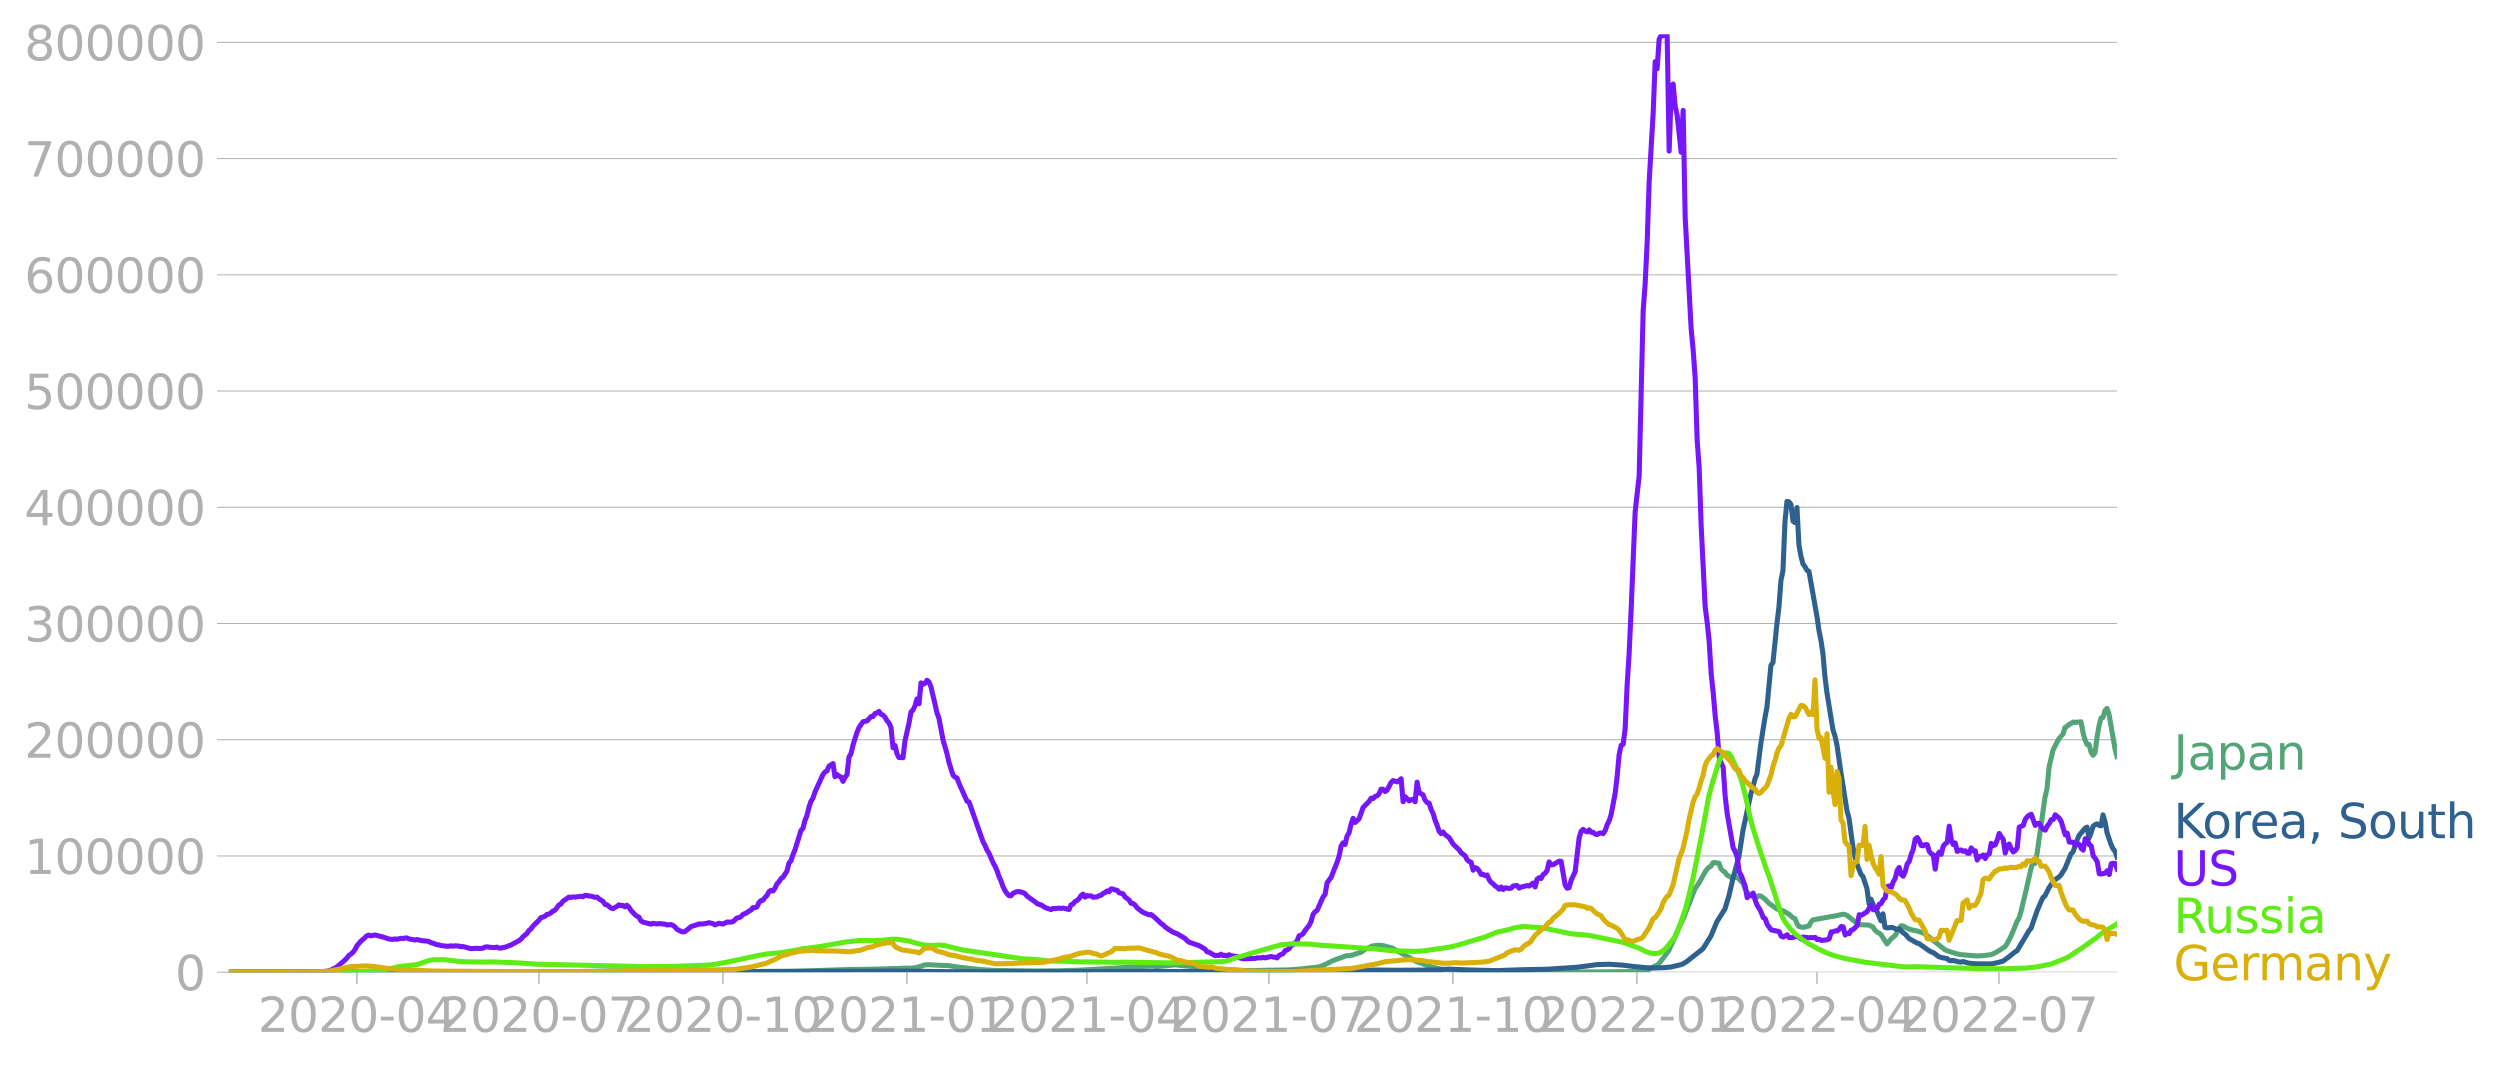 <svg xmlns:xlink="http://www.w3.org/1999/xlink" width="985.137" height="420.096" viewBox="0 0 738.852 315.072" xmlns="http://www.w3.org/2000/svg"><defs><style>*{stroke-linejoin:round;stroke-linecap:butt}</style></defs><g id="figure_1"><path d="M0 315.072h738.852V0H0v315.072z" style="fill:none" id="patch_1"/><g id="axes_1"><path d="M67.645 287.323h558v-277.2h-558v277.2z" style="fill:none" id="patch_2"/><g id="matplotlib.axis_1"><g id="xtick_1"><g id="line2d_1"><defs><path id="mc0e06ae6d0" d="M0 0v3.5" style="stroke:#b0b0b0;stroke-width:.4"/></defs><use xlink:href="#mc0e06ae6d0" x="105.476" y="287.323" style="fill:#b0b0b0;stroke:#b0b0b0;stroke-width:.4"/></g><g style="fill:#b0b0b0" transform="matrix(.14 0 0 -.14 76.228 304.96)" id="text_1"><defs><path id="DejaVuSans-32" d="M1228 531h2203V0H469v531q359 372 979 998 621 627 780 809 303 340 423 576 121 236 121 464 0 372-261 606-261 235-680 235-297 0-627-103-329-103-704-313v638q381 153 712 231 332 78 607 78 725 0 1156-363 431-362 431-968 0-288-108-546-107-257-392-607-78-91-497-524-418-433-1181-1211z" transform="scale(.016)"/><path id="DejaVuSans-30" d="M2034 4250q-487 0-733-480-245-479-245-1442 0-959 245-1439 246-480 733-480 491 0 736 480 246 480 246 1439 0 963-246 1442-245 480-736 480zm0 500q785 0 1199-621 414-620 414-1801 0-1178-414-1799Q2819-91 2034-91q-784 0-1198 620-414 621-414 1799 0 1181 414 1801 414 621 1198 621z" transform="scale(.016)"/><path id="DejaVuSans-2d" d="M313 2009h1684v-512H313v512z" transform="scale(.016)"/><path id="DejaVuSans-34" d="M2419 4116 825 1625h1594v2491zm-166 550h794V1625h666v-525h-666V0h-628v1100H313v609l1940 2957z" transform="scale(.016)"/></defs><use xlink:href="#DejaVuSans-32"/><use xlink:href="#DejaVuSans-30" x="63.623"/><use xlink:href="#DejaVuSans-32" x="127.246"/><use xlink:href="#DejaVuSans-30" x="190.869"/><use xlink:href="#DejaVuSans-2d" x="254.492"/><use xlink:href="#DejaVuSans-30" x="290.576"/><use xlink:href="#DejaVuSans-34" x="354.199"/></g></g><g id="xtick_2"><use xlink:href="#mc0e06ae6d0" x="159.266" y="287.323" style="fill:#b0b0b0;stroke:#b0b0b0;stroke-width:.4" id="line2d_2"/><g style="fill:#b0b0b0" transform="matrix(.14 0 0 -.14 130.018 304.96)" id="text_2"><defs><path id="DejaVuSans-37" d="M525 4666h3000v-269L1831 0h-659l1594 4134H525v532z" transform="scale(.016)"/></defs><use xlink:href="#DejaVuSans-32"/><use xlink:href="#DejaVuSans-30" x="63.623"/><use xlink:href="#DejaVuSans-32" x="127.246"/><use xlink:href="#DejaVuSans-30" x="190.869"/><use xlink:href="#DejaVuSans-2d" x="254.492"/><use xlink:href="#DejaVuSans-30" x="290.576"/><use xlink:href="#DejaVuSans-37" x="354.199"/></g></g><g id="xtick_3"><use xlink:href="#mc0e06ae6d0" x="213.647" y="287.323" style="fill:#b0b0b0;stroke:#b0b0b0;stroke-width:.4" id="line2d_3"/><g style="fill:#b0b0b0" transform="matrix(.14 0 0 -.14 184.4 304.96)" id="text_3"><defs><path id="DejaVuSans-31" d="M794 531h1031v3560L703 3866v575l1116 225h631V531h1031V0H794v531z" transform="scale(.016)"/></defs><use xlink:href="#DejaVuSans-32"/><use xlink:href="#DejaVuSans-30" x="63.623"/><use xlink:href="#DejaVuSans-32" x="127.246"/><use xlink:href="#DejaVuSans-30" x="190.869"/><use xlink:href="#DejaVuSans-2d" x="254.492"/><use xlink:href="#DejaVuSans-31" x="290.576"/><use xlink:href="#DejaVuSans-30" x="354.199"/></g></g><g id="xtick_4"><use xlink:href="#mc0e06ae6d0" x="268.028" y="287.323" style="fill:#b0b0b0;stroke:#b0b0b0;stroke-width:.4" id="line2d_4"/><g style="fill:#b0b0b0" transform="matrix(.14 0 0 -.14 238.78 304.96)" id="text_4"><use xlink:href="#DejaVuSans-32"/><use xlink:href="#DejaVuSans-30" x="63.623"/><use xlink:href="#DejaVuSans-32" x="127.246"/><use xlink:href="#DejaVuSans-31" x="190.869"/><use xlink:href="#DejaVuSans-2d" x="254.492"/><use xlink:href="#DejaVuSans-30" x="290.576"/><use xlink:href="#DejaVuSans-31" x="354.199"/></g></g><g id="xtick_5"><use xlink:href="#mc0e06ae6d0" x="321.228" y="287.323" style="fill:#b0b0b0;stroke:#b0b0b0;stroke-width:.4" id="line2d_5"/><g style="fill:#b0b0b0" transform="matrix(.14 0 0 -.14 291.98 304.96)" id="text_5"><use xlink:href="#DejaVuSans-32"/><use xlink:href="#DejaVuSans-30" x="63.623"/><use xlink:href="#DejaVuSans-32" x="127.246"/><use xlink:href="#DejaVuSans-31" x="190.869"/><use xlink:href="#DejaVuSans-2d" x="254.492"/><use xlink:href="#DejaVuSans-30" x="290.576"/><use xlink:href="#DejaVuSans-34" x="354.199"/></g></g><g id="xtick_6"><use xlink:href="#mc0e06ae6d0" x="375.018" y="287.323" style="fill:#b0b0b0;stroke:#b0b0b0;stroke-width:.4" id="line2d_6"/><g style="fill:#b0b0b0" transform="matrix(.14 0 0 -.14 345.77 304.96)" id="text_6"><use xlink:href="#DejaVuSans-32"/><use xlink:href="#DejaVuSans-30" x="63.623"/><use xlink:href="#DejaVuSans-32" x="127.246"/><use xlink:href="#DejaVuSans-31" x="190.869"/><use xlink:href="#DejaVuSans-2d" x="254.492"/><use xlink:href="#DejaVuSans-30" x="290.576"/><use xlink:href="#DejaVuSans-37" x="354.199"/></g></g><g id="xtick_7"><use xlink:href="#mc0e06ae6d0" x="429.399" y="287.323" style="fill:#b0b0b0;stroke:#b0b0b0;stroke-width:.4" id="line2d_7"/><g style="fill:#b0b0b0" transform="matrix(.14 0 0 -.14 400.151 304.96)" id="text_7"><use xlink:href="#DejaVuSans-32"/><use xlink:href="#DejaVuSans-30" x="63.623"/><use xlink:href="#DejaVuSans-32" x="127.246"/><use xlink:href="#DejaVuSans-31" x="190.869"/><use xlink:href="#DejaVuSans-2d" x="254.492"/><use xlink:href="#DejaVuSans-31" x="290.576"/><use xlink:href="#DejaVuSans-30" x="354.199"/></g></g><g id="xtick_8"><use xlink:href="#mc0e06ae6d0" x="483.781" y="287.323" style="fill:#b0b0b0;stroke:#b0b0b0;stroke-width:.4" id="line2d_8"/><g style="fill:#b0b0b0" transform="matrix(.14 0 0 -.14 454.533 304.96)" id="text_8"><use xlink:href="#DejaVuSans-32"/><use xlink:href="#DejaVuSans-30" x="63.623"/><use xlink:href="#DejaVuSans-32" x="127.246"/><use xlink:href="#DejaVuSans-32" x="190.869"/><use xlink:href="#DejaVuSans-2d" x="254.492"/><use xlink:href="#DejaVuSans-30" x="290.576"/><use xlink:href="#DejaVuSans-31" x="354.199"/></g></g><g id="xtick_9"><use xlink:href="#mc0e06ae6d0" x="536.98" y="287.323" style="fill:#b0b0b0;stroke:#b0b0b0;stroke-width:.4" id="line2d_9"/><g style="fill:#b0b0b0" transform="matrix(.14 0 0 -.14 507.732 304.96)" id="text_9"><use xlink:href="#DejaVuSans-32"/><use xlink:href="#DejaVuSans-30" x="63.623"/><use xlink:href="#DejaVuSans-32" x="127.246"/><use xlink:href="#DejaVuSans-32" x="190.869"/><use xlink:href="#DejaVuSans-2d" x="254.492"/><use xlink:href="#DejaVuSans-30" x="290.576"/><use xlink:href="#DejaVuSans-34" x="354.199"/></g></g><g id="xtick_10"><use xlink:href="#mc0e06ae6d0" x="590.77" y="287.323" style="fill:#b0b0b0;stroke:#b0b0b0;stroke-width:.4" id="line2d_10"/><g style="fill:#b0b0b0" transform="matrix(.14 0 0 -.14 561.522 304.96)" id="text_10"><use xlink:href="#DejaVuSans-32"/><use xlink:href="#DejaVuSans-30" x="63.623"/><use xlink:href="#DejaVuSans-32" x="127.246"/><use xlink:href="#DejaVuSans-32" x="190.869"/><use xlink:href="#DejaVuSans-2d" x="254.492"/><use xlink:href="#DejaVuSans-30" x="290.576"/><use xlink:href="#DejaVuSans-37" x="354.199"/></g></g></g><g id="matplotlib.axis_2"><g id="ytick_1"><path d="M67.645 287.323h558" clip-path="url(#p035c0a45f3)" style="fill:none;stroke:#b0b0b0;stroke-width:.3;stroke-linecap:square" id="line2d_11"/><g id="line2d_12"><defs><path id="m49451a1ce1" d="M0 0h-3.5" style="stroke:#b0b0b0;stroke-width:.3"/></defs><use xlink:href="#m49451a1ce1" x="67.645" y="287.323" style="fill:#b0b0b0;stroke:#b0b0b0;stroke-width:.3"/></g><use xlink:href="#DejaVuSans-30" style="fill:#b0b0b0" transform="matrix(.14 0 0 -.14 51.737 292.642)" id="text_11"/></g><g id="ytick_2"><path d="M67.645 252.972h558" clip-path="url(#p035c0a45f3)" style="fill:none;stroke:#b0b0b0;stroke-width:.3;stroke-linecap:square" id="line2d_13"/><use xlink:href="#m49451a1ce1" x="67.645" y="252.972" style="fill:#b0b0b0;stroke:#b0b0b0;stroke-width:.3" id="line2d_14"/><g style="fill:#b0b0b0" transform="matrix(.14 0 0 -.14 7.2 258.291)" id="text_12"><use xlink:href="#DejaVuSans-31"/><use xlink:href="#DejaVuSans-30" x="63.623"/><use xlink:href="#DejaVuSans-30" x="127.246"/><use xlink:href="#DejaVuSans-30" x="190.869"/><use xlink:href="#DejaVuSans-30" x="254.492"/><use xlink:href="#DejaVuSans-30" x="318.115"/></g></g><g id="ytick_3"><path d="M67.645 218.622h558" clip-path="url(#p035c0a45f3)" style="fill:none;stroke:#b0b0b0;stroke-width:.3;stroke-linecap:square" id="line2d_15"/><use xlink:href="#m49451a1ce1" x="67.645" y="218.622" style="fill:#b0b0b0;stroke:#b0b0b0;stroke-width:.3" id="line2d_16"/><g style="fill:#b0b0b0" transform="matrix(.14 0 0 -.14 7.2 223.94)" id="text_13"><use xlink:href="#DejaVuSans-32"/><use xlink:href="#DejaVuSans-30" x="63.623"/><use xlink:href="#DejaVuSans-30" x="127.246"/><use xlink:href="#DejaVuSans-30" x="190.869"/><use xlink:href="#DejaVuSans-30" x="254.492"/><use xlink:href="#DejaVuSans-30" x="318.115"/></g></g><g id="ytick_4"><path d="M67.645 184.271h558" clip-path="url(#p035c0a45f3)" style="fill:none;stroke:#b0b0b0;stroke-width:.3;stroke-linecap:square" id="line2d_17"/><use xlink:href="#m49451a1ce1" x="67.645" y="184.271" style="fill:#b0b0b0;stroke:#b0b0b0;stroke-width:.3" id="line2d_18"/><g style="fill:#b0b0b0" transform="matrix(.14 0 0 -.14 7.2 189.59)" id="text_14"><defs><path id="DejaVuSans-33" d="M2597 2516q453-97 707-404 255-306 255-756 0-690-475-1069Q2609-91 1734-91q-293 0-604 58T488 141v609q262-153 574-231 313-78 654-78 593 0 904 234t311 681q0 413-289 645-289 233-804 233h-544v519h569q465 0 712 186t247 536q0 359-255 551-254 193-729 193-260 0-557-57-297-56-653-174v562q360 100 674 150t592 50q719 0 1137-327 419-326 419-882 0-388-222-655t-631-370z" transform="scale(.016)"/></defs><use xlink:href="#DejaVuSans-33"/><use xlink:href="#DejaVuSans-30" x="63.623"/><use xlink:href="#DejaVuSans-30" x="127.246"/><use xlink:href="#DejaVuSans-30" x="190.869"/><use xlink:href="#DejaVuSans-30" x="254.492"/><use xlink:href="#DejaVuSans-30" x="318.115"/></g></g><g id="ytick_5"><path d="M67.645 149.92h558" clip-path="url(#p035c0a45f3)" style="fill:none;stroke:#b0b0b0;stroke-width:.3;stroke-linecap:square" id="line2d_19"/><use xlink:href="#m49451a1ce1" x="67.645" y="149.921" style="fill:#b0b0b0;stroke:#b0b0b0;stroke-width:.3" id="line2d_20"/><g style="fill:#b0b0b0" transform="matrix(.14 0 0 -.14 7.2 155.24)" id="text_15"><use xlink:href="#DejaVuSans-34"/><use xlink:href="#DejaVuSans-30" x="63.623"/><use xlink:href="#DejaVuSans-30" x="127.246"/><use xlink:href="#DejaVuSans-30" x="190.869"/><use xlink:href="#DejaVuSans-30" x="254.492"/><use xlink:href="#DejaVuSans-30" x="318.115"/></g></g><g id="ytick_6"><path d="M67.645 115.57h558" clip-path="url(#p035c0a45f3)" style="fill:none;stroke:#b0b0b0;stroke-width:.3;stroke-linecap:square" id="line2d_21"/><use xlink:href="#m49451a1ce1" x="67.645" y="115.57" style="fill:#b0b0b0;stroke:#b0b0b0;stroke-width:.3" id="line2d_22"/><g style="fill:#b0b0b0" transform="matrix(.14 0 0 -.14 7.2 120.89)" id="text_16"><defs><path id="DejaVuSans-35" d="M691 4666h2478v-532H1269V2991q137 47 274 70 138 23 276 23 781 0 1237-428 457-428 457-1159 0-753-469-1171Q2575-91 1722-91q-294 0-599 50Q819 9 494 109v635q281-153 581-228t634-75q541 0 856 284 316 284 316 772 0 487-316 771-315 285-856 285-253 0-505-56-251-56-513-175v2344z" transform="scale(.016)"/></defs><use xlink:href="#DejaVuSans-35"/><use xlink:href="#DejaVuSans-30" x="63.623"/><use xlink:href="#DejaVuSans-30" x="127.246"/><use xlink:href="#DejaVuSans-30" x="190.869"/><use xlink:href="#DejaVuSans-30" x="254.492"/><use xlink:href="#DejaVuSans-30" x="318.115"/></g></g><g id="ytick_7"><path d="M67.645 81.22h558" clip-path="url(#p035c0a45f3)" style="fill:none;stroke:#b0b0b0;stroke-width:.3;stroke-linecap:square" id="line2d_23"/><use xlink:href="#m49451a1ce1" x="67.645" y="81.22" style="fill:#b0b0b0;stroke:#b0b0b0;stroke-width:.3" id="line2d_24"/><g style="fill:#b0b0b0" transform="matrix(.14 0 0 -.14 7.2 86.539)" id="text_17"><defs><path id="DejaVuSans-36" d="M2113 2584q-425 0-674-291-248-290-248-796 0-503 248-796 249-292 674-292t673 292q248 293 248 796 0 506-248 796-248 291-673 291zm1253 1979v-575q-238 112-480 171-242 60-480 60-625 0-955-422-329-422-376-1275 184 272 462 417 279 145 613 145 703 0 1111-427 408-426 408-1160 0-719-425-1154Q2819-91 2113-91q-810 0-1238 620-428 621-428 1799 0 1106 525 1764t1409 658q238 0 480-47t505-140z" transform="scale(.016)"/></defs><use xlink:href="#DejaVuSans-36"/><use xlink:href="#DejaVuSans-30" x="63.623"/><use xlink:href="#DejaVuSans-30" x="127.246"/><use xlink:href="#DejaVuSans-30" x="190.869"/><use xlink:href="#DejaVuSans-30" x="254.492"/><use xlink:href="#DejaVuSans-30" x="318.115"/></g></g><g id="ytick_8"><path d="M67.645 46.87h558" clip-path="url(#p035c0a45f3)" style="fill:none;stroke:#b0b0b0;stroke-width:.3;stroke-linecap:square" id="line2d_25"/><use xlink:href="#m49451a1ce1" x="67.645" y="46.869" style="fill:#b0b0b0;stroke:#b0b0b0;stroke-width:.3" id="line2d_26"/><g style="fill:#b0b0b0" transform="matrix(.14 0 0 -.14 7.2 52.188)" id="text_18"><use xlink:href="#DejaVuSans-37"/><use xlink:href="#DejaVuSans-30" x="63.623"/><use xlink:href="#DejaVuSans-30" x="127.246"/><use xlink:href="#DejaVuSans-30" x="190.869"/><use xlink:href="#DejaVuSans-30" x="254.492"/><use xlink:href="#DejaVuSans-30" x="318.115"/></g></g><g id="ytick_9"><path d="M67.645 12.519h558" clip-path="url(#p035c0a45f3)" style="fill:none;stroke:#b0b0b0;stroke-width:.3;stroke-linecap:square" id="line2d_27"/><use xlink:href="#m49451a1ce1" x="67.645" y="12.519" style="fill:#b0b0b0;stroke:#b0b0b0;stroke-width:.3" id="line2d_28"/><g style="fill:#b0b0b0" transform="matrix(.14 0 0 -.14 7.2 17.838)" id="text_19"><defs><path id="DejaVuSans-38" d="M2034 2216q-450 0-708-241-257-241-257-662 0-422 257-663 258-241 708-241t709 242q260 243 260 662 0 421-258 662-257 241-711 241zm-631 268q-406 100-633 378-226 279-226 679 0 559 398 884 399 325 1092 325 697 0 1094-325t397-884q0-400-227-679-226-278-629-378 456-106 710-416 255-309 255-755 0-679-414-1042Q2806-91 2034-91q-771 0-1186 362-414 363-414 1042 0 446 256 755 257 310 713 416zm-231 997q0-362 226-565 227-203 636-203 407 0 636 203 230 203 230 565 0 363-230 566-229 203-636 203-409 0-636-203-226-203-226-566z" transform="scale(.016)"/></defs><use xlink:href="#DejaVuSans-38"/><use xlink:href="#DejaVuSans-30" x="63.623"/><use xlink:href="#DejaVuSans-30" x="127.246"/><use xlink:href="#DejaVuSans-30" x="190.869"/><use xlink:href="#DejaVuSans-30" x="254.492"/><use xlink:href="#DejaVuSans-30" x="318.115"/></g></g></g><path d="m67.645 287.322 40.786-.103 11.822-.019 15.369.111 25.417-.048 13.595-.207 8.867-.175 7.093.119 21.28.174 8.275-.03 14.778-.099 15.368-.491 7.685-.12 7.684-.229 2.364-.085 1.183.029 1.773-.218 1.182-.384 1.182-.379 1.183-.06 2.364.134 3.547.15 2.955.457 5.911.657 4.729.307 12.413.153 6.502-.057 6.502-.202 10.05-.588 6.501-.452 4.729-.155 1.182.16 5.32-.521 14.778 1.411 5.32.243 3.546.017 10.049-.181 2.955-.222 4.138-.453 1.182-.081 1.183-.309 1.182-.492 2.364-1.198 4.138-1.474.59.068 1.183-.267 1.773-.615.592-.139 1.182-.856 1.773-.842.591-.219 1.773-.186 1.183.097 2.364.639.591.215 7.093 3.952 4.73 1.606 1.773.426 1.773.214 1.182.064 1.773.202 2.956.192 5.32.169 25.417.16 21.87-.166 1.183-.292 1.182-.662 1.183-.648.59-.25.592-.517 1.182-1.482 1.773-2.418 1.774-4 1.773-3.973.59-1.17 3.548-9.02 1.182-1.732 1.773-3.207.591-.858.591-.58.591-.347.591-.957.592-.148.59.232.592-.006.59 1.663.592.61.591.388.591.83 1.773 1.083.592-.642 1.182.688.59.722.592.52.591 1.666.591 1.082 1.182.846.591.044.592.2.59.38.592-.447.59.099 1.183.894 1.182 1.249 2.365 1.68 1.773.535 1.182.66.591.329 1.183 1.076.59.235.592 1.499.59.829 1.183.278 1.773-.414.591-1.188.592-.623 6.502-1.163 2.364-.51.591.105.591.25 2.365 1.84 1.182.733.591.179 2.364.103 1.183.573.59.928.592.57.59.27.592.491 1.773 2.74 1.183-1.462 1.182-1.014 1.773-2.866.591-.005 1.182.697 1.183.44 1.773.383 1.773.556 1.182.767 5.32 4.24.591.276 1.183.38 1.773.552 1.182.226 4.729.384 1.773-.095 2.365-.288 1.182-.493 1.773-1.087 1.182-.8.591-.824 1.183-2.31 1.182-2.794.59-1.51.592-.998.591-1.954 1.773-7.45 1.183-5.258.59-1.915.592.455.59-2.846 2.365-16.753.591-2.47.592-6.362 1.182-5.103 1.182-2.334.591-1.039 1.182-1.358.591-1.969.591-.277.592-.606.59-.258.592-.43.59.093 1.774-.175.591 3.186.591 2.157.591 1.38.592-.036.59 2.274.592.928.59-.751.592-4.526.591-3.419.591-2.345.591-.12.591-2.079.591-.59.592 1.697 1.773 10.31.591 2.213h0" clip-path="url(#p035c0a45f3)" style="fill:none;stroke:#53a577;stroke-width:1.5;stroke-linecap:square" id="line2d_29"/><path d="m67.645 287.322 18.324-.104 4.138-.104 8.866.174 12.414.019 27.781.003 118.22-.263 5.32-.072 5.32.02 10.05.158 11.23.038 36.057-.068 11.822-.03 10.05.016 7.092.007 14.187.048 9.457-.126 7.094-.209 21.87-.134 7.094.052 8.866-.08 1.773.008 3.547-.265 1.773.082 5.32.202 7.093.162 3.547-.13 4.729-.15 6.502-.123 8.867-.586 3.546-.457 2.365-.331 3.546-.103 4.138.268 2.955.38 4.138.39 2.365.07 2.364-.085 2.364-.2 2.956-.703.59-.22 1.183-.743 4.729-3.733 2.364-3.757 1.774-4.27 2.364-3.734 1.182-3.92 1.182-5.063 1.183-4.374.59-2.08 1.183-7.748 2.364-10.946.591-1.936.592-2.345.59-1.413 1.183-9.278 1.182-7.417.591-3.127 1.182-12.363.592-.791 1.182-11.576.59-4.86.592-7.833.591-2.861.591-14.417.591-6.087.591.114.591.76.592 4.936.59.422.592-4.416.59 11.077.592 3.319.591 2.25.591.813.591 1.077.591.312 2.365 13.332.59 4.114.592 2.945.591 3.994.591 6.786.591 4.706 1.774 10.96.59 1.779.592 2.714 1.182 8.206 1.773 11.217.591 2.119 1.183 8.652.59 2.826.592 2.199 1.182 2.98.591.657 1.182 3.565.591 4.457.591-1.324 1.183 2.9.59.702 1.183 2.797.591-2.074.591 3.988.591.182 1.183-.138.59.055 1.183.566.59-.28.592.492.591.718.591.359 1.182 1.344 1.774 1.04.59.3.592.164 2.955 2.112.592.326.59.188 1.774 1.286 1.182.315 1.182.193.591.54.592.12.59-.11 1.774.454.591.059.591-.177 1.773.5 1.774.157 4.137.07 1.183-.1 1.773-.41 1.182-.327 1.774-1.28 1.773-1.459.59-.316 2.365-3.94 1.183-2.009.59-.668 1.774-5.117 1.182-2.795.591-1.232.591-.47 1.183-2.43 1.182-1.664.59-.658 1.183-.833.591-.61 1.182-1.925 1.774-4.327.59-.52 1.183-3.434.591-1.44 1.773-2.15.591-.334.592 3.224.59-1.419.592-2.026.59-.494.592-.237.591.425.591.148.591-3.237.591 2.036.591 3.2 1.183 3.508.59 1.258.592.78.591 1.698h0" clip-path="url(#p035c0a45f3)" style="fill:none;stroke:#2f618f;stroke-width:1.5;stroke-linecap:square" id="line2d_30"/><path d="m67.645 287.322 26.6-.097 2.364-.184 1.182-.311 1.773-.964 2.365-2.026.591-.6.591-.793.591-.354.591-.54.591-.773.592-1.163 1.182-1.389.59-.469 1.183-1.103.591-.185.591.224 1.182-.27 2.365.592 1.773.602 1.182.122.591-.167.592.125 1.182-.292.59.081.592-.16.591-.04.591.29 1.182.223.591.122.592-.164 1.182.306 1.773.177.591.095.591.378.591.121 1.183.475.59.028.592.212 1.773.212.591.003.591-.154.591.144.591-.136 1.183.088.59.196.592-.073 2.364.642 1.774-.12.59.065 1.183-.08.591-.329.591-.076 1.182.173 1.183.032.59-.132.592.27.59.037.592-.195.591-.056 1.773-.677 2.365-1.277.59-.436.592-.699 1.182-.997.591-.888.591-.441.591-.838 1.774-1.754.59-.773.592-.127.591-.255.591-.545.591-.1.591-.365.591-.547.592-.23 1.182-1.548.59-.306.592-.79 1.773-1.237.591.12.591-.187.592.062 1.773-.236.591.147.591-.427.591.028.591.164.591.042 1.183.35.59-.067.592.516 1.182.739.591.888.591.144 1.182.936.592.197 1.182-.664.59-.476.592.234.591-.053.591.422.591-.471.591.559.591.958 1.183 1.253.59.458.592.31.59 1.088.592.345 2.364.625.592-.26 1.182.188.59-.11 1.774.158.591.257 1.182-.124.592.25.59.434.592.73 1.182.582.591.188.591-.117 1.182-.954.591-.507 2.365-.772 1.182-.033 1.182-.183.591-.173 1.183.264.59.387 1.183-.48 1.182.241 1.182-.608 1.183.022.59-.132 1.183-1.103.59-.088.592-.288.591-.661 1.182-.522.591-.469.592-.275.59-.735.592.02.59-.266.592-1.267.591-.583.591-.108.591-.803.591-.58.591-1.14.592-.396.59.207.592-.804.59-1.329.592-.615.591-.903.591-.427 1.182-1.826.591-2.353.592-.672.59-1.83.592-1.405 1.773-5.759.591-.617.591-2.336.591-1.46.591-2.447.592-1.743.59-.936.592-1.793 2.364-5.199.591-.717.591-.333.592-1.398 1.182-.761.59 3.88.592-.675.591.5.591.28.591 1.266.591-1.171.591-.775.592-5.234.59-.988.592-2.578 1.182-3.747.591-1.41 1.182-1.72 1.182-.227 1.183-1.297.59.01.592-.903.59-.171.592-.47.591.868.591.217.591.632.591 1.052.592.659.59 1.358.592 5.949.59-.645.592 2.451.591 1.116.591-.045.591.096.591-5.024 1.183-5.217.59-3.286.592-.594.59-1.25.592-2.01.591 1.416.591-6.173.591.441.591-.324.591-.872.592.481.59 1.527 1.774 7.617.591 1.653 1.182 6.318 1.183 4.118.59 2.594 1.183 3.735.59.555.592.279.591 1.594 1.773 3.942.592 1.337.59.204 4.138 11.763.591 1.07.592 1.411.59.908 1.183 2.785.59 1.029.592 1.327.591 1.76.591 1.312.591 1.664.591 1.212.592.827.59.633.592.005.59-.687 1.183-.532.591-.003 1.182.309.591.29.592.745 2.364 1.685.591.496.591.263.591.14 1.182.789 1.774.608.59-.332.592.036 1.182-.127.591.066.591-.097 1.774.422.59-1.371.592-.255.591-.747.591-.272.591-.538.591-.895.591-.464.592.904.59-.464.592.11.59-.034.592.417 1.182-.134.591-.312.591-.147.591-.517.592-.287.59-.464.592.246.59-.849.592.043.591.271.591.082.591.735 1.182.337.592.902 1.182.898.59.986.592.053.591.462.591.812 1.182.939.591.417 1.774.73.59-.102 1.183.95 1.773 1.693.591.386.592.617 1.182.848 1.182.72 1.182.47 2.365 1.39.59.633.592.47 2.955 1.01 1.774 1.043.59.777.592.132 1.773 1.018.591-.107.591.064.591-.385.592.407.59-.08.592.17.59-.342.592.311 1.182.155.591.106.591.316 1.183.32 3.546-.114.591-.173 1.182.004.592-.149.59.159 1.774-.423.591.186.591.02.591.226.591-.739 1.183-.53.59-.853.592-.233.59-.368.592-1.007.591-.19 1.182-1.085.591-1.523.592-.198.59-.423.592-.96 1.182-1.48.591-1.202.591-2.1.591-.748.591-.405 1.183-2.679.59-1.261.592-.78.59-3.455 1.183-1.572 1.773-4.458.591-1.825.592-2.979.59-.943.592.475.59-2.496.592-.995.591-2.555.591-1.68.591 1.225 1.182-1.103 1.183-3.33 1.773-1.803.591-.952.591.123.591-.629.591-.193.591-.579.592-1.396.59.05.592.656.59-.384 1.183-2.287.591-.566 1.182.384.591-.352.592-.564.59 6.787.592-1.504 1.182 1.25.591-.32.591-.155.591.742.591-5.797.592 3.193.59.203.592.395.59 1.526.592.7.591.176.591 1.89.591 1.157.591 2.045.591 1.452.592 1.769.59.706.592-.472.59.76 1.183.903 1.182 1.9 1.774 1.705.59.868 1.183.892.59 1.191.592.464.591.256.591 2.345.591-.76.591.219.592.733.59 1.068.592-.05.59.383.592-.183.591 1.39.591.79.591.434.591.632.591.347.592.6.59-.63.592.736.59-.501 1.183.19.591-.096.591-.64 1.182-.137.592.773.59-.33 1.774-.406.591.123 1.182-.9.591 1.164.592-2.307.59-.436.592.25.59-1.165.592-.396.591-.849.591-2.503.591.877.591-.05 1.774-1.04.59.058 1.183 7.007.591.921.591-.176.591-2.167 1.182-2.527 1.183-10.017.59-1.938.592-.558.59.493.592.256.591-.611.591.707.591.023.591.504.592.15.59-.406.592-.045.59.182.592-.895.591-1.723.591-1.174.591-1.842 1.182-6.221.592-5.019.59-6.483.592-2.726.59-.33.592-4.563.591-12.995.591-9.34.591-12.934 1.182-28.817 1.183-10.592 1.182-48.755.591-8.09.591-12.07.591-18.054 1.182-20.233.592-15.288.59 2.05.592-8.735.59-1.001.592-.001.591-.412.591.358.591 34.157.591-17.063.591-2.757.592 6.6.59 2.595 1.183 10.975.59-12.362.592 31.498 1.773 33.04.591 6.202.592 8.315.59 18.38.592 8.14.59 17.17 1.183 23.935.591 4.595.591 5.674.591 9.482.591 5.529.592 6.884.59 5.052.592 7.194.59 1.732.592 1.26.591 8.626.591 5.072 1.773 10.191.592 1.014.59 1.744.592 4.305.59 1.046 1.183 3.143.591 3.45.591-.774.591.245.591-.834.592 2.099.59 1.524.592.883.59 1.129.592 1.595.591.29.591 1.736 1.182 1.619 2.365.52.59 1.326.592.293 1.182-.692.591.842 1.183-.05.59-.34.592.113.59.24.592.487.591-.625 1.773.236.591-.1.592.09.59-.118.592.651.59-.115.592.345 1.182-.105.591-.09.591-.255.591-2.062.592-.05.59-.238h.592l.59-.502.592-.788.591.09.591 2.419.591-.493.591.093.591-1.053.592-.16 1.182-1.197.59-3.188.592.138.591-.296 1.182-.754.591-1.08.591-.817.592 1.353 1.182-.38.59-1.257.592-.234.591-1.107.591-.55.591-3.328.591-.198.592.528.59-1.733.592-1.02.59-2.385.592-.84.591 2.052.591.52.591-1.3.591-2.337.591-.717.592-2.1.59-1.467.592-3.016.59-.488.592.973.591 1.372.591.081.591-.333.591.007.591 2.001.592.682.59.307.592 4.241.59-4.105.592-.9.591.642.591-2.41.591-.683.591-.454.591-4.773.592 3.949.59 1.476.592-.457.59 2.492.592-.353.591-.073.591.391.591-.162.591.678.591.085.592-1.605.59.861.592-.014.59 2.735.592-1.038.591-.023.591-.424.591 1.058.591-1.138.591-.206.592-3.15.59.661.592-.227.59-1.423.592-1.952.591 1.01.591.68.591 4.119.591-2.16.592-.518.59 1.403.592.942.59-.424.592-.79.591-6.132 1.182-.5.591-1.78.591-.763.592-.502.59-.249 1.183 3.289.59-.589.592-.016.591 1.064.591.633.591.314.591-1.213.592-.731.59-1.149.592-.078.59-1.369 1.183 1.006.591.972 1.182 3.952.591-.494.592 2.617 1.182.073.59.853.592-.434.591.212.591 1.208.591.473.591-3.364.591.148.592 1.577.59.428.592 2.955.59.7.592.97.591 3.574.591.084 1.182-.282.591-.703.592 1.131.59-3.195.592-.121.59.045.592 1.67h0" clip-path="url(#p035c0a45f3)" style="fill:none;stroke:#7516fd;stroke-width:1.5;stroke-linecap:square" id="line2d_31"/><path d="m67.645 287.323 37.83-.104 6.503-.406 2.955-.476 2.956-.659 5.32-.603 2.364-.786 1.182-.434 1.182-.194 3.547-.018 4.729.547 1.773.07 4.729.068 2.955-.034 7.094.246 5.91.425 3.547.07 27.782.633 7.684-.026 11.231-.38 2.365-.261 4.137-.758 8.867-1.905 2.364-.398 2.365-.23 1.773-.15 2.956-.497 2.364-.403 1.182-.29 1.182-.113 4.138-.555 7.093-1.272 4.138-.463 2.364-.046 1.774.07 3.546-.16 1.774-.223 1.773-.043 3.547.543 1.773.54 1.182.309 1.773.368 1.183.064.59.066 2.365-.164 1.773.17 3.547.898 1.773.405 17.733 2.613 3.547.186 2.364.226 1.774.216 4.729.096 3.546.153 11.822.16 2.365-.041 10.048.134 1.774.062 9.457-.172 2.365-.07 5.32-.12 1.182-.213 1.182-.387 1.182-.48 1.182-.349.591-.112 1.774-.58 10.048-2.858 3.547-.306 5.32.123 2.364.269 16.551 1.1 2.365.305 2.955.271 6.502.196 2.365-.146 7.684-1.09 2.364-.564 8.276-2.447 3.546-1.453 1.183-.234 2.955-.676.591-.257 2.365-.425 1.182-.09 1.182.146.591-.004.591.121 1.183.01 1.182.126 1.773.24 1.773.423 1.774.356 3.546.754 5.32.462 2.365.495 7.684 1.564 4.729 1.718 1.773.891 1.182.472 1.182.253 1.183-.056.59-.106 1.183-.628 1.182-1.148 2.365-3.024 1.182-2.716 1.773-5.106.591-1.987 1.773-7.522 2.365-11.804 2.364-12.67 1.182-4.264 1.774-5.726.59-1.275.592-.844.591-.405.591-.05.591.194.591.813 1.774 3.76 1.182 3.001 1.182 4.388 1.773 8.105 1.183 3.972 1.773 5.536 1.773 5.185.591 1.497 3.547 10.975.591 1.447.591 1.07 1.773 2.295 1.183 1.237 2.364 1.855 1.773 1.192 2.956 1.542 2.364 1.11 2.365.85 2.955.744 5.911 1.127 11.231 1.328 2.365.033 1.773-.05 10.64.337 8.866.251 6.502.007 5.911-.176 3.547-.377 4.138-.818 2.955-1.184 1.182-.434 1.183-.615 4.137-2.732 4.138-2.96 1.182-1.065 4.729-2.882h0" clip-path="url(#p035c0a45f3)" style="fill:none;stroke:#5feb16;stroke-width:1.5;stroke-linecap:square" id="line2d_32"/><path d="m67.645 287.322 26.008-.098 3.547-.227 3.547-.67 2.955-.67 4.729-.204 2.364.21 4.73.689 4.137.235 8.275.4 25.418.161 3.546-.027 4.73.062 13.595-.052 18.324-.273 3.546.06 4.73-.048 15.368-.375 4.729-.697 4.728-1.161 1.183-.612 1.182-.437 1.773-.996 1.773-.528 1.183-.304 2.364-.6 3.547-.27.59-.045 1.183.17 1.182.009 4.138.034 4.138.219 1.182-.111 1.182-.212.591-.022 1.773-.57.591-.251 1.774-.336.59-.339 2.365-.617.591-.014.591-.25.592.147.59-.26.592.405.59.827.592.442 1.773.716.591-.017 2.365.438 1.182.11.591.302.591-.438.591-.59.591-.325 1.183-.174 1.182.14.59.466.592.295 2.364.661 1.183.455 1.182.19.59.021 1.183.38 2.956.636.59.015 1.183.335 2.364.324 3.547.786 4.729-.068 1.773-.105 2.364-.101 5.32-.119 4.73-1.019 1.181-.393 1.183-.198 1.182-.215 1.773-.672 1.182-.275 1.774-.243.59-.015.592.115.59.244 1.183.198.591.362.591.191.591-.175 1.774-.804.59-.192 1.183-1.033 2.364.02.592.06.59-.157 2.956-.072.591-.067 1.182.365 4.138 1.145.591.287 1.774.447 1.182.223.59.222 1.774.937 1.182.168 1.774.567 1.182.128 1.182.247 1.182.706 2.956.33.59-.112.592.083 1.182.36 3.547.329 2.364.12 2.365.286 4.728.144 7.685-.017 5.32-.18 13.595-.65 7.684-1.402 2.365-.61 5.32-.506 1.773-.133 2.364.16 1.183.073 1.773.332 1.182.088 3.547.414 1.773-.006 1.773-.155 1.183.076 1.773.006 4.729-.22 1.773-.202.591-.088 3.547-1.405.59-.181.592-.304.591-.587 1.773-.72.591-.15.591-.017.592.138.59-.29 1.183-1.223 1.182-.614.591-.54 1.182-1.744 1.774-1.597 1.182-.899 1.182-1.39.591-.212.591-.925 1.774-1.45 1.182-1.209.59-1.15 1.183-.24 1.182.042.591-.015 2.365.48.59.075.592.476.591-.119.591.128 1.182 1.171.592.462 1.182.556.59.898.592.684 1.182 1.04.591.162 1.774.918.59.576.592.763 1.182 1.955 1.182.222.591.276.591.106 1.183-.49 1.182-.345.59-.466 1.774-2.725 1.182-2.627.592-.33.59-.743 1.183-1.894.59-1.76.592-1.087.591-.783.591-.436 1.182-2.974 1.774-7.729 1.182-3.051 1.182-5.115.591-3.415 1.182-5.089.592-1.645.59-.732.592-1.75.59-2.184.592-1.619.591-2.88.591-1.405 1.182-1.53.591-.34.592-1.264.59-.576 1.774 1.212.591.923.591.508 1.182 1.3 1.183 2.003.59.35.592.128.59 1.634.592.536.591.948.591.456 1.182 1.148.591.565.592.186.59 1.112.592.277.59-.336.592-.804.591-.44.591-.79 1.182-3.147.592-2.555.59-1.73.592-2.202.59-1.458.592-.685 2.364-8.147.591-1.136.592.727.59.003 1.774-3.326.591.066.591.403 1.182 2.227.591-.75.592.749.59-10.261.592 14.553.59 2.727.592-.195 1.182 6.108.591-7.275.591 17.285.591-7.397.592 6.918.59 4.142.592-9.836.59 2.048.592 12.334.591.903.591 5.55.591.77.591.506.591 8.733.592-2.941.59-1.028.592-.239.59-4.785 1.183.05.591-5.61.591 9.745.591-4.193.591 2.95.592 2.344.59 1.348.592.788.59 1.142.592-5.233.591 8.617 1.182 1.55.591.159.592.033.59.292 1.183.826.59.789.592.51 1.182.166 1.182 2.27.592 1.485 1.182 1.941 1.182.167 1.773 3.128.591 2.309 1.183.172 1.182.149.59-.285.592-.432.591-2.004.591-.055.591.133.591-.128.591 2.95 2.365-5.803 1.182-.098.591-5.108.591-.377.591-.565.591 2.442.592-.732 1.182-.077.59-.847 1.183-2.802.591-3.93.591-.445h.591l.591.302.592-.944 1.182-1.376.59-.24.592-.459 1.182-.076.591-.254.591.159 1.183-.362.59.135 1.183-.055.591-.356.591.153.591-.821.591.394.591-1.331h.592l.59.171.592-.292.59-.657.592.762.591.092.591 1.523h1.182l.591.746.592.944.59 1.594 1.183 2.406 1.182-.042.591 2.099 1.182 3.12.591 1.241.592.805 1.182.041.59 1.178 1.183 1.458.591.474.591.184h1.182l.592.734.59.263 1.183.212.591.469 1.182-.003.591.164.591.71.591 2.879.592-1.954.59.15 1.183.003.591.29h0" clip-path="url(#p035c0a45f3)" style="fill:none;stroke:#d8b009;stroke-width:1.5;stroke-linecap:square" id="line2d_33"/><g style="fill:#53a577" transform="matrix(.14 0 0 -.14 642.385 227.46)" id="text_20"><defs><path id="DejaVuSans-4a" d="M628 4666h631V325q0-844-320-1225T-91-1281h-240v531h197q418 0 590 235 172 234 172 840v4341z" transform="scale(.016)"/><path id="DejaVuSans-61" d="M2194 1759q-697 0-966-159t-269-544q0-306 202-486 202-179 548-179 479 0 768 339t289 901v128h-572zm1147 238V0h-575v531q-197-318-491-470T1556-91q-537 0-855 302-317 302-317 808 0 590 395 890 396 300 1180 300h807v57q0 397-261 614t-733 217q-300 0-585-72-284-72-546-216v532q315 122 612 182 297 61 578 61 760 0 1135-394 375-393 375-1193z" transform="scale(.016)"/><path id="DejaVuSans-70" d="M1159 525v-1856H581v4831h578v-531q182 312 458 463 277 152 661 152 638 0 1036-506 399-506 399-1331T3314 415Q2916-91 2278-91q-384 0-661 152-276 152-458 464zm1957 1222q0 634-261 995t-717 361q-457 0-718-361t-261-995q0-634 261-995t718-361q456 0 717 361t261 995z" transform="scale(.016)"/><path id="DejaVuSans-6e" d="M3513 2113V0h-575v2094q0 497-194 743-194 247-581 247-466 0-735-297-269-296-269-809V0H581v3500h578v-544q207 316 486 472 280 156 646 156 603 0 912-373 310-373 310-1098z" transform="scale(.016)"/></defs><use xlink:href="#DejaVuSans-4a"/><use xlink:href="#DejaVuSans-61" x="29.492"/><use xlink:href="#DejaVuSans-70" x="90.771"/><use xlink:href="#DejaVuSans-61" x="154.248"/><use xlink:href="#DejaVuSans-6e" x="215.527"/></g><g style="fill:#2f618f" transform="matrix(.14 0 0 -.14 642.385 247.714)" id="text_21"><defs><path id="DejaVuSans-4b" d="M628 4666h631V2694l2094 1972h813L1850 2491 4331 0h-831L1259 2247V0H628v4666z" transform="scale(.016)"/><path id="DejaVuSans-6f" d="M1959 3097q-462 0-731-361t-269-989q0-628 267-989 268-361 733-361 460 0 728 362 269 363 269 988 0 622-269 986-268 364-728 364zm0 487q750 0 1178-488 429-487 429-1349 0-859-429-1349Q2709-91 1959-91q-753 0-1180 489-426 490-426 1349 0 862 426 1349 427 488 1180 488z" transform="scale(.016)"/><path id="DejaVuSans-72" d="M2631 2963q-97 56-211 82-114 27-251 27-488 0-749-317t-261-911V0H581v3500h578v-544q182 319 472 473 291 155 707 155 59 0 131-8 72-7 159-23l3-590z" transform="scale(.016)"/><path id="DejaVuSans-65" d="M3597 1894v-281H953q38-594 358-905t892-311q331 0 642 81t618 244V178Q3153 47 2828-22t-659-69q-838 0-1327 487-489 488-489 1320 0 859 464 1363 464 505 1252 505 706 0 1117-455 411-454 411-1235zm-575 169q-6 471-264 752-258 282-683 282-481 0-770-272t-333-766l2050 4z" transform="scale(.016)"/><path id="DejaVuSans-2c" d="M750 794h659V256L897-744H494L750 256v538z" transform="scale(.016)"/><path id="DejaVuSans-53" d="M3425 4513v-616q-359 172-678 256-319 85-616 85-515 0-795-200t-280-569q0-310 186-468 186-157 705-254l381-78q706-135 1042-474t336-907q0-679-455-1029Q2797-91 1919-91q-331 0-705 75-373 75-773 222v650q384-215 753-325 369-109 725-109 540 0 834 212 294 213 294 607 0 343-211 537t-692 291l-385 75q-706 140-1022 440-315 300-315 835 0 619 436 975t1201 356q329 0 669-60 341-59 697-177z" transform="scale(.016)"/><path id="DejaVuSans-75" d="M544 1381v2119h575V1403q0-497 193-746 194-248 582-248 465 0 735 297 271 297 271 810v1984h575V0h-575v538q-209-319-486-474-276-155-642-155-603 0-916 375-312 375-312 1097zm1447 2203z" transform="scale(.016)"/><path id="DejaVuSans-74" d="M1172 4494v-994h1184v-447H1172V1153q0-428 117-550t477-122h590V0h-590q-666 0-919 248-253 249-253 905v1900H172v447h422v994h578z" transform="scale(.016)"/><path id="DejaVuSans-68" d="M3513 2113V0h-575v2094q0 497-194 743-194 247-581 247-466 0-735-297-269-296-269-809V0H581v4863h578V2956q207 316 486 472 280 156 646 156 603 0 912-373 310-373 310-1098z" transform="scale(.016)"/></defs><use xlink:href="#DejaVuSans-4b"/><use xlink:href="#DejaVuSans-6f" x="60.576"/><use xlink:href="#DejaVuSans-72" x="121.758"/><use xlink:href="#DejaVuSans-65" x="160.621"/><use xlink:href="#DejaVuSans-61" x="222.145"/><use xlink:href="#DejaVuSans-2c" x="283.424"/><use xlink:href="#DejaVuSans-20" x="315.211"/><use xlink:href="#DejaVuSans-53" x="346.998"/><use xlink:href="#DejaVuSans-6f" x="410.475"/><use xlink:href="#DejaVuSans-75" x="471.656"/><use xlink:href="#DejaVuSans-74" x="535.035"/><use xlink:href="#DejaVuSans-68" x="574.244"/></g><g style="fill:#7516fd" transform="matrix(.14 0 0 -.14 642.385 261.714)" id="text_22"><defs><path id="DejaVuSans-55" d="M556 4666h635V1831q0-750 271-1080 272-329 882-329 606 0 878 329 272 330 272 1080v2835h634V1753q0-912-452-1378Q3225-91 2344-91q-885 0-1337 466-451 466-451 1378v2913z" transform="scale(.016)"/></defs><use xlink:href="#DejaVuSans-55"/><use xlink:href="#DejaVuSans-53" x="73.193"/></g><g style="fill:#5feb16" transform="matrix(.14 0 0 -.14 642.385 275.714)" id="text_23"><defs><path id="DejaVuSans-52" d="M2841 2188q203-69 395-294t386-619L4263 0h-679l-596 1197q-232 469-449 622t-592 153h-688V0H628v4666h1425q800 0 1194-335 394-334 394-1009 0-441-205-732-205-290-595-402zM1259 4147V2491h794q456 0 689 211t233 620q0 409-233 617t-689 208h-794z" transform="scale(.016)"/><path id="DejaVuSans-73" d="M2834 3397v-544q-243 125-506 187-262 63-544 63-428 0-642-131t-214-394q0-200 153-314t616-217l197-44q612-131 870-370t258-667q0-488-386-773Q2250-91 1575-91q-281 0-586 55T347 128v594q319-166 628-249 309-82 613-82 406 0 624 139 219 139 219 392 0 234-158 359-157 125-692 241l-200 47q-534 112-772 345-237 233-237 639 0 494 350 762 350 269 994 269 318 0 599-47 282-46 519-140z" transform="scale(.016)"/><path id="DejaVuSans-69" d="M603 3500h575V0H603v3500zm0 1363h575v-729H603v729z" transform="scale(.016)"/></defs><use xlink:href="#DejaVuSans-52"/><use xlink:href="#DejaVuSans-75" x="64.982"/><use xlink:href="#DejaVuSans-73" x="128.361"/><use xlink:href="#DejaVuSans-73" x="180.461"/><use xlink:href="#DejaVuSans-69" x="232.561"/><use xlink:href="#DejaVuSans-61" x="260.344"/></g><g style="fill:#d8b009" transform="matrix(.14 0 0 -.14 642.385 289.714)" id="text_24"><defs><path id="DejaVuSans-47" d="M3809 666v1253H2778v519h1656V434q-365-259-806-392-440-133-940-133-1094 0-1712 639-617 640-617 1780 0 1144 617 1783 618 639 1712 639 456 0 867-113 411-112 758-331v-672q-350 297-744 447t-828 150q-857 0-1287-478-429-478-429-1425 0-944 429-1422 430-478 1287-478 334 0 596 58 263 58 472 180z" transform="scale(.016)"/><path id="DejaVuSans-6d" d="M3328 2828q216 388 516 572t706 184q547 0 844-383 297-382 297-1088V0h-578v2094q0 503-179 746-178 244-543 244-447 0-707-297-259-296-259-809V0h-578v2094q0 506-178 748t-550 242q-441 0-701-298-259-298-259-808V0H581v3500h578v-544q197 322 472 475t653 153q382 0 649-194 267-193 395-562z" transform="scale(.016)"/><path id="DejaVuSans-79" d="M2059-325q-243-625-475-815-231-191-618-191H506v481h338q237 0 368 113 132 112 291 531l103 262L191 3500h609L1894 763l1094 2737h609L2059-325z" transform="scale(.016)"/></defs><use xlink:href="#DejaVuSans-47"/><use xlink:href="#DejaVuSans-65" x="77.49"/><use xlink:href="#DejaVuSans-72" x="139.014"/><use xlink:href="#DejaVuSans-6d" x="178.377"/><use xlink:href="#DejaVuSans-61" x="275.789"/><use xlink:href="#DejaVuSans-6e" x="337.068"/><use xlink:href="#DejaVuSans-79" x="400.447"/></g></g></g><defs><clipPath id="p035c0a45f3"><path d="M67.645 10.123h558v277.2h-558z"/></clipPath></defs></svg>